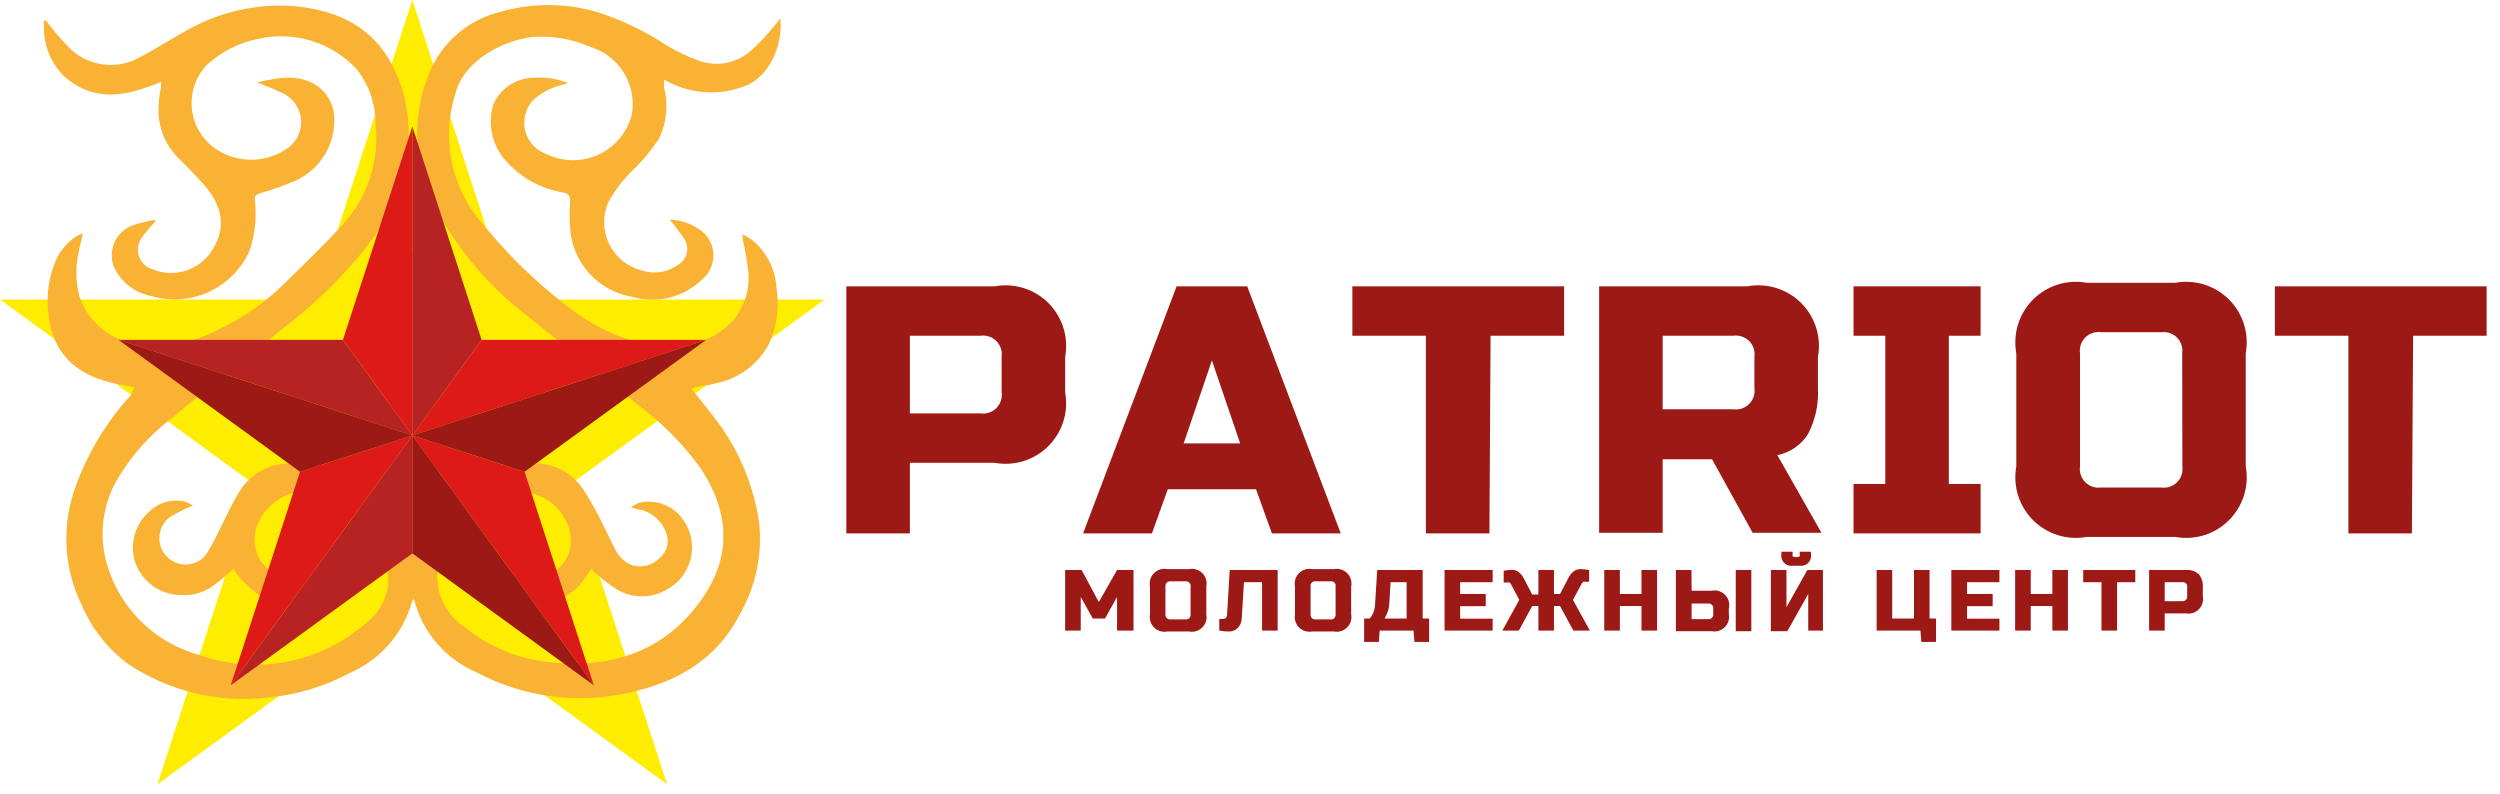 <svg width="170" height="54" viewBox="0 0 170 54" fill="none" xmlns="http://www.w3.org/2000/svg">
<path d="M57.55 19.47H67.63C68.287 19.349 68.963 19.389 69.601 19.587C70.239 19.785 70.819 20.136 71.292 20.608C71.764 21.081 72.115 21.661 72.313 22.299C72.511 22.936 72.551 23.613 72.43 24.27V26.67C72.551 27.327 72.511 28.003 72.313 28.641C72.115 29.279 71.764 29.859 71.292 30.332C70.819 30.804 70.239 31.155 69.601 31.353C68.963 31.551 68.287 31.591 67.63 31.47H61.87V36.27H57.55V19.47ZM68.11 24.27C68.138 24.074 68.121 23.875 68.058 23.687C67.996 23.499 67.891 23.328 67.751 23.189C67.611 23.049 67.441 22.944 67.253 22.881C67.065 22.819 66.865 22.801 66.67 22.83H61.87V28.11H66.67C66.865 28.139 67.065 28.121 67.253 28.059C67.441 27.996 67.611 27.891 67.751 27.751C67.891 27.611 67.996 27.441 68.058 27.253C68.121 27.065 68.138 26.866 68.11 26.67V24.27Z" fill="#9D1915"/>
<path d="M78.33 36.27H73.65L80.01 19.47H84.81L91.17 36.27H86.49L85.41 33.27H79.41L78.33 36.27ZM80.49 30.15H84.33L82.41 24.51L80.49 30.15Z" fill="#9D1915"/>
<path d="M101.28 36.27H96.96V22.83H91.96V19.47H106.36V22.83H101.36L101.28 36.27Z" fill="#9D1915"/>
<path d="M108.74 19.47H118.82C119.477 19.349 120.154 19.389 120.792 19.587C121.43 19.785 122.01 20.136 122.482 20.608C122.954 21.081 123.305 21.661 123.503 22.299C123.701 22.936 123.742 23.613 123.62 24.27V26.39C123.678 27.463 123.45 28.533 122.96 29.49C122.729 29.864 122.423 30.187 122.062 30.438C121.701 30.689 121.292 30.863 120.86 30.95L123.86 36.23H119.18L116.42 31.23H113.06V36.23H108.74V19.47ZM119.3 24.27C119.329 24.074 119.311 23.875 119.249 23.687C119.187 23.499 119.081 23.328 118.942 23.189C118.802 23.049 118.631 22.944 118.443 22.881C118.256 22.819 118.056 22.801 117.86 22.83H113.06V27.83H117.86C118.056 27.858 118.256 27.841 118.443 27.779C118.631 27.716 118.802 27.611 118.942 27.471C119.081 27.331 119.187 27.161 119.249 26.973C119.311 26.785 119.329 26.586 119.3 26.39V24.27Z" fill="#9D1915"/>
<path d="M134.68 36.27H126.04V32.91H128.2V22.83H126.04V19.47H134.68V22.83H132.52V32.91H134.68V36.27Z" fill="#9D1915"/>
<path d="M152.71 31.71C152.831 32.367 152.791 33.043 152.593 33.681C152.395 34.319 152.044 34.899 151.572 35.372C151.1 35.844 150.519 36.195 149.882 36.393C149.244 36.591 148.567 36.631 147.91 36.51H141.91C141.253 36.631 140.577 36.591 139.939 36.393C139.301 36.195 138.721 35.844 138.248 35.372C137.776 34.899 137.425 34.319 137.227 33.681C137.029 33.043 136.989 32.367 137.11 31.71V24.03C136.989 23.373 137.029 22.697 137.227 22.058C137.425 21.421 137.776 20.84 138.248 20.368C138.721 19.896 139.301 19.545 139.939 19.347C140.577 19.149 141.253 19.109 141.91 19.23H147.91C148.567 19.109 149.244 19.149 149.882 19.347C150.519 19.545 151.1 19.896 151.572 20.368C152.044 20.84 152.395 21.421 152.593 22.058C152.791 22.697 152.831 23.373 152.71 24.03V31.71ZM148.39 24.03C148.418 23.835 148.401 23.637 148.339 23.45C148.277 23.263 148.173 23.093 148.034 22.953C147.896 22.814 147.726 22.708 147.54 22.645C147.354 22.582 147.155 22.563 146.96 22.59H142.88C142.684 22.561 142.485 22.579 142.297 22.641C142.109 22.703 141.939 22.809 141.799 22.949C141.659 23.088 141.554 23.259 141.491 23.447C141.429 23.635 141.412 23.834 141.44 24.03V31.71C141.412 31.906 141.429 32.105 141.491 32.293C141.554 32.481 141.659 32.651 141.799 32.791C141.939 32.931 142.109 33.036 142.297 33.099C142.485 33.161 142.684 33.178 142.88 33.15H146.96C147.156 33.178 147.355 33.161 147.543 33.099C147.731 33.036 147.902 32.931 148.041 32.791C148.181 32.651 148.287 32.481 148.349 32.293C148.411 32.105 148.429 31.906 148.4 31.71L148.39 24.03Z" fill="#9D1915"/>
<path d="M164.01 36.27H159.69V22.83H154.69V19.47H169.09V22.83H164.09L164.01 36.27Z" fill="#9D1915"/>
<path d="M75.96 40.59L75.14 42.06H74.31L73.49 40.59V42.88H72.43V38.76H73.55L74.72 40.94L75.96 38.76H77.08V42.88H75.96V40.59Z" fill="#9D1915"/>
<path d="M82.03 41.77C82.061 41.931 82.052 42.098 82.004 42.255C81.955 42.412 81.869 42.554 81.752 42.67C81.636 42.785 81.492 42.871 81.335 42.918C81.177 42.965 81.011 42.972 80.85 42.94H79.38C79.219 42.972 79.052 42.965 78.895 42.918C78.738 42.871 78.594 42.785 78.478 42.67C78.361 42.554 78.275 42.412 78.226 42.255C78.178 42.098 78.169 41.931 78.2 41.77V39.88C78.167 39.718 78.174 39.55 78.222 39.392C78.27 39.234 78.356 39.09 78.473 38.973C78.59 38.856 78.734 38.77 78.892 38.722C79.05 38.674 79.218 38.667 79.38 38.7H80.85C81.012 38.667 81.18 38.674 81.338 38.722C81.496 38.77 81.64 38.856 81.757 38.973C81.874 39.09 81.96 39.234 82.008 39.392C82.055 39.55 82.063 39.718 82.03 39.88V41.77ZM80.96 39.88C80.967 39.832 80.962 39.784 80.947 39.739C80.932 39.693 80.906 39.652 80.872 39.618C80.838 39.584 80.797 39.558 80.751 39.543C80.706 39.528 80.657 39.523 80.61 39.53H79.61C79.37 39.53 79.25 39.64 79.25 39.88V41.77C79.245 41.818 79.251 41.867 79.267 41.912C79.284 41.957 79.311 41.998 79.345 42.032C79.38 42.066 79.422 42.091 79.468 42.106C79.513 42.122 79.562 42.126 79.61 42.12H80.61C80.657 42.127 80.706 42.122 80.751 42.107C80.797 42.092 80.838 42.066 80.872 42.032C80.906 41.998 80.932 41.957 80.947 41.911C80.962 41.866 80.967 41.818 80.96 41.77V39.88Z" fill="#9D1915"/>
<path d="M84.17 42.7C84.092 42.779 83.998 42.841 83.895 42.882C83.792 42.924 83.681 42.943 83.57 42.94C83.349 42.941 83.128 42.921 82.91 42.88V42.09H83.17C83.206 42.09 83.241 42.083 83.273 42.069C83.306 42.056 83.336 42.036 83.361 42.011C83.386 41.986 83.406 41.956 83.42 41.923C83.433 41.891 83.44 41.855 83.44 41.82L83.62 38.76H86.88V42.88H85.82V39.59H84.59L84.44 42.03C84.437 42.279 84.341 42.518 84.17 42.7Z" fill="#9D1915"/>
<path d="M91.88 41.77C91.91 41.93 91.901 42.096 91.853 42.252C91.806 42.408 91.72 42.55 91.605 42.665C91.489 42.78 91.347 42.866 91.192 42.914C91.035 42.962 90.87 42.971 90.71 42.94H89.23C89.07 42.971 88.904 42.962 88.748 42.914C88.592 42.866 88.45 42.78 88.335 42.665C88.22 42.55 88.134 42.408 88.086 42.252C88.038 42.096 88.029 41.93 88.06 41.77V39.88C88.027 39.719 88.035 39.553 88.082 39.395C88.129 39.238 88.214 39.094 88.33 38.978C88.446 38.861 88.588 38.775 88.745 38.726C88.902 38.678 89.069 38.669 89.23 38.7H90.71C90.871 38.669 91.038 38.678 91.195 38.726C91.352 38.775 91.494 38.861 91.61 38.978C91.725 39.094 91.811 39.238 91.858 39.395C91.905 39.553 91.912 39.719 91.88 39.88V41.77ZM90.82 39.88C90.829 39.832 90.826 39.783 90.811 39.736C90.797 39.69 90.772 39.647 90.737 39.613C90.703 39.578 90.66 39.553 90.614 39.538C90.567 39.524 90.518 39.521 90.47 39.53H89.47C89.422 39.521 89.373 39.524 89.326 39.538C89.279 39.553 89.237 39.578 89.203 39.613C89.168 39.647 89.143 39.69 89.128 39.736C89.114 39.783 89.111 39.832 89.12 39.88V41.77C89.113 41.818 89.118 41.866 89.133 41.911C89.148 41.957 89.174 41.998 89.208 42.032C89.242 42.066 89.283 42.092 89.328 42.107C89.374 42.122 89.422 42.127 89.47 42.12H90.47C90.517 42.127 90.566 42.122 90.611 42.107C90.657 42.092 90.698 42.066 90.732 42.032C90.766 41.998 90.792 41.957 90.807 41.911C90.822 41.866 90.826 41.818 90.82 41.77V39.88Z" fill="#9D1915"/>
<path d="M93.65 38.76H96.74V42.06H97.18V43.65H96.18L96.12 42.88H93.82L93.76 43.65H92.76V42.06H93.14C93.254 41.932 93.343 41.782 93.4 41.62C93.454 41.479 93.487 41.331 93.5 41.18L93.65 38.76ZM95.65 42.06V39.59H94.56L94.47 41.06C94.457 41.309 94.396 41.554 94.29 41.78C94.251 41.877 94.204 41.971 94.15 42.06H95.65Z" fill="#9D1915"/>
<path d="M101.5 42.88H98.23V38.76H101.5V39.59H99.29V40.39H101.03V41.22H99.29V42.07H101.5V42.88Z" fill="#9D1915"/>
<path d="M107.53 38.7C107.708 38.708 107.885 38.728 108.06 38.76V39.56H107.83C107.778 39.545 107.723 39.545 107.67 39.56C107.628 39.595 107.591 39.635 107.56 39.68L106.96 40.79L108.11 42.88H106.99L106.08 41.21H105.67V42.88H104.61V41.21H104.19L103.28 42.88H102.16L103.31 40.79L102.75 39.73C102.723 39.685 102.689 39.645 102.65 39.61C102.598 39.596 102.543 39.596 102.49 39.61H102.25V38.81C102.425 38.779 102.602 38.758 102.78 38.75C102.961 38.739 103.14 38.796 103.28 38.91C103.416 39.02 103.528 39.156 103.61 39.31L104.19 40.43H104.61V38.76H105.67V40.39H106.08L106.67 39.27C106.746 39.114 106.855 38.978 106.99 38.87C107.064 38.807 107.15 38.76 107.243 38.73C107.336 38.701 107.433 38.691 107.53 38.7Z" fill="#9D1915"/>
<path d="M112.68 42.88H111.62V41.21H110.15V42.88H109.09V38.76H110.15V40.39H111.62V38.76H112.68V42.88Z" fill="#9D1915"/>
<path d="M115.03 40.17H116.38C116.546 40.134 116.718 40.142 116.881 40.191C117.043 40.24 117.19 40.331 117.309 40.453C117.427 40.575 117.512 40.725 117.556 40.889C117.6 41.053 117.601 41.225 117.56 41.39V41.75C117.591 41.911 117.582 42.078 117.534 42.235C117.485 42.392 117.399 42.534 117.282 42.65C117.166 42.766 117.022 42.851 116.865 42.898C116.708 42.945 116.541 42.953 116.38 42.92H113.96V38.76H115.02L115.03 40.17ZM116.5 41.39C116.507 41.343 116.502 41.294 116.487 41.249C116.472 41.203 116.446 41.162 116.412 41.128C116.378 41.094 116.337 41.068 116.291 41.053C116.246 41.038 116.197 41.033 116.15 41.04H115.03V42.1H116.15C116.197 42.107 116.246 42.102 116.291 42.087C116.337 42.072 116.378 42.046 116.412 42.012C116.446 41.978 116.472 41.937 116.487 41.891C116.502 41.846 116.507 41.797 116.5 41.75V41.39ZM119.09 42.92H118.03V38.76H119.09V42.92Z" fill="#9D1915"/>
<path d="M122.96 42.88V40.39L121.54 42.92H120.42V38.76H121.48V41.29L122.9 38.76H123.96V42.88H122.96ZM121.9 38.47C121.795 38.485 121.689 38.476 121.588 38.442C121.488 38.409 121.397 38.352 121.322 38.278C121.247 38.203 121.191 38.112 121.158 38.012C121.124 37.911 121.115 37.805 121.13 37.7V37.52H121.9V37.67C121.88 37.718 121.88 37.772 121.9 37.82C121.919 37.84 121.943 37.855 121.969 37.866C121.994 37.876 122.022 37.881 122.05 37.88H122.23C122.258 37.881 122.285 37.876 122.311 37.866C122.337 37.855 122.36 37.84 122.38 37.82C122.395 37.771 122.395 37.719 122.38 37.67V37.52H123.15V37.7C123.165 37.805 123.155 37.911 123.122 38.012C123.089 38.112 123.032 38.203 122.958 38.278C122.883 38.352 122.792 38.409 122.692 38.442C122.591 38.476 122.485 38.485 122.38 38.47H121.9Z" fill="#9D1915"/>
<path d="M127.61 42.88V38.76H128.67V42.06H130.15V38.76H131.21V42.06H131.65V43.65H130.65L130.59 42.88H127.61Z" fill="#9D1915"/>
<path d="M135.96 42.88H132.69V38.76H135.96V39.59H133.76V40.39H135.5V41.22H133.76V42.07H135.96V42.88Z" fill="#9D1915"/>
<path d="M140.62 42.88H139.56V41.21H138.09V42.88H137.03V38.76H138.09V40.39H139.56V38.76H140.62V42.88Z" fill="#9D1915"/>
<path d="M143.96 42.88H142.9V39.59H141.66V38.76H145.2V39.59H143.96V42.88Z" fill="#9D1915"/>
<path d="M146.14 38.76H148.62C148.78 38.744 148.941 38.761 149.094 38.809C149.247 38.857 149.388 38.936 149.51 39.04C149.614 39.164 149.692 39.308 149.74 39.462C149.788 39.617 149.805 39.779 149.79 39.94V40.53C149.823 40.691 149.815 40.858 149.768 41.015C149.721 41.172 149.636 41.316 149.52 41.432C149.404 41.549 149.262 41.635 149.105 41.684C148.948 41.732 148.781 41.741 148.62 41.71H147.2V42.88H146.14V38.76ZM148.73 39.94C148.739 39.892 148.736 39.843 148.722 39.796C148.707 39.75 148.682 39.707 148.647 39.673C148.613 39.638 148.571 39.613 148.524 39.598C148.477 39.584 148.428 39.581 148.38 39.59H147.2V40.88H148.38C148.428 40.887 148.476 40.882 148.522 40.867C148.567 40.852 148.608 40.826 148.642 40.792C148.676 40.758 148.702 40.717 148.717 40.672C148.732 40.626 148.737 40.578 148.73 40.53V39.94Z" fill="#9D1915"/>
<path d="M56.07 20.37H34.65L28.04 0L21.42 20.37H0L17.33 32.96L10.71 53.33L28.04 40.74L45.36 53.33L38.74 32.96L56.07 20.37Z" fill="#FFED00"/>
<path d="M9.14 26.33C8.53 26.21 8.02 26.14 7.52 26.01C4.96 25.39 3.53 23.79 3.3 21.39C3.113 20.059 3.321 18.703 3.9 17.49C4.197 16.926 4.63 16.445 5.16 16.09C5.316 16.002 5.476 15.922 5.64 15.85C5.52 16.4 5.4 16.85 5.32 17.3C5.125 18.254 5.156 19.24 5.41 20.18C5.705 21.04 6.237 21.8 6.945 22.371C7.652 22.943 8.507 23.303 9.41 23.41C11.347 23.645 13.309 23.267 15.02 22.33C16.535 21.599 17.926 20.634 19.14 19.47C20.56 18.09 21.98 16.71 23.32 15.27C24.156 14.345 24.786 13.254 25.168 12.068C25.551 10.882 25.678 9.629 25.54 8.39C25.537 7.069 25.097 5.786 24.29 4.74C23.452 3.824 22.384 3.148 21.198 2.781C20.012 2.413 18.75 2.368 17.54 2.65C16.238 2.905 15.033 3.518 14.06 4.42C13.687 4.815 13.403 5.285 13.228 5.8C13.054 6.314 12.992 6.86 13.048 7.401C13.104 7.941 13.276 8.463 13.553 8.93C13.829 9.398 14.204 9.8 14.65 10.11C15.39 10.617 16.27 10.88 17.166 10.862C18.063 10.844 18.931 10.546 19.65 10.01C19.949 9.774 20.181 9.464 20.322 9.11C20.464 8.756 20.509 8.371 20.454 7.994C20.4 7.617 20.247 7.261 20.011 6.962C19.775 6.663 19.464 6.431 19.11 6.29C18.63 6.04 18.11 5.86 17.48 5.6C17.96 5.5 18.35 5.41 18.74 5.35C20.47 5.09 21.79 5.59 22.44 6.86C22.679 7.332 22.78 7.863 22.73 8.39C22.692 9.22 22.426 10.024 21.96 10.712C21.494 11.4 20.847 11.946 20.09 12.29C19.299 12.629 18.488 12.916 17.66 13.15C17.37 13.24 17.31 13.36 17.33 13.6C17.472 14.77 17.345 15.956 16.96 17.07C16.409 18.296 15.433 19.281 14.213 19.845C12.994 20.409 11.611 20.514 10.32 20.14C9.762 20.037 9.236 19.802 8.787 19.454C8.338 19.106 7.979 18.655 7.74 18.14C7.629 17.849 7.582 17.537 7.602 17.226C7.622 16.915 7.708 16.612 7.855 16.337C8.002 16.062 8.206 15.822 8.454 15.633C8.701 15.444 8.986 15.31 9.29 15.24C9.68 15.11 10.1 15.04 10.5 14.94L10.56 15.06L10.39 15.25C10.094 15.562 9.823 15.896 9.58 16.25C9.469 16.432 9.4 16.637 9.381 16.849C9.361 17.062 9.391 17.276 9.467 17.475C9.543 17.674 9.665 17.853 9.821 17.998C9.978 18.143 10.166 18.249 10.37 18.31C11.057 18.596 11.82 18.641 12.536 18.438C13.251 18.235 13.877 17.795 14.31 17.19C15.41 15.63 15.23 14.05 13.79 12.47C13.26 11.89 12.72 11.32 12.16 10.78C11.665 10.296 11.285 9.707 11.049 9.056C10.814 8.405 10.729 7.709 10.8 7.02C10.8 6.64 10.9 6.27 10.95 5.89C10.95 5.8 10.95 5.7 10.95 5.56C8.63 6.56 6.36 7 4.33 5.16C3.846 4.668 3.476 4.075 3.248 3.423C3.02 2.771 2.938 2.077 3.01 1.39H3.14C3.21 1.49 3.28 1.6 3.36 1.7C3.808 2.28 4.293 2.831 4.81 3.35C5.437 3.931 6.234 4.296 7.083 4.391C7.932 4.487 8.79 4.308 9.53 3.88C10.53 3.36 11.48 2.75 12.47 2.2C14.618 0.919 17.092 0.29 19.59 0.39C22.52 0.57 24.96 1.57 26.4 3.95C27.511 5.808 27.971 7.982 27.71 10.13C27.349 12.776 26.239 15.264 24.51 17.3C22.928 19.193 21.136 20.9 19.17 22.39C16.6 24.45 14.02 26.49 11.48 28.59C10.137 29.646 8.992 30.933 8.1 32.39C7.545 33.275 7.185 34.267 7.044 35.302C6.902 36.336 6.983 37.389 7.28 38.39C7.714 39.867 8.519 41.207 9.618 42.284C10.718 43.361 12.075 44.137 13.56 44.54C15.466 45.218 17.519 45.377 19.507 44.999C21.495 44.621 23.346 43.721 24.87 42.39C25.442 41.965 25.883 41.389 26.143 40.726C26.403 40.063 26.471 39.34 26.34 38.64C26.241 37.679 25.933 36.751 25.44 35.92C24.982 35.197 24.36 34.592 23.626 34.153C22.891 33.713 22.064 33.452 21.21 33.39C18.89 33.17 16.83 35.39 17.41 37.39C17.483 37.731 17.635 38.049 17.854 38.32C18.073 38.591 18.352 38.807 18.67 38.95C18.819 39.04 18.986 39.097 19.159 39.117C19.331 39.137 19.507 39.12 19.672 39.067C19.838 39.014 19.991 38.926 20.12 38.81C20.249 38.693 20.351 38.55 20.42 38.39C20.64 37.833 20.821 37.262 20.96 36.68C20.96 36.57 20.96 36.45 21.04 36.33H21.16C21.28 36.709 21.367 37.097 21.42 37.49C21.495 38.108 21.495 38.732 21.42 39.35C21.13 40.96 18.94 41.35 17.73 40.55C17.247 40.211 16.802 39.822 16.4 39.39C16.204 39.167 16.03 38.926 15.88 38.67C15.47 39.04 15.11 39.39 14.71 39.67C14.364 39.962 13.962 40.182 13.53 40.318C13.097 40.454 12.642 40.502 12.19 40.46C11.493 40.434 10.823 40.187 10.275 39.756C9.727 39.325 9.33 38.731 9.14 38.06C8.989 37.477 9.002 36.864 9.178 36.288C9.355 35.713 9.688 35.197 10.14 34.8C10.467 34.475 10.874 34.242 11.321 34.126C11.767 34.01 12.236 34.015 12.68 34.14C12.832 34.204 12.976 34.285 13.11 34.38C12.59 34.594 12.085 34.844 11.6 35.13C11.393 35.275 11.219 35.461 11.089 35.678C10.96 35.895 10.877 36.136 10.848 36.387C10.818 36.638 10.842 36.892 10.918 37.133C10.993 37.374 11.119 37.596 11.287 37.785C11.454 37.974 11.66 38.125 11.89 38.229C12.12 38.333 12.37 38.387 12.622 38.387C12.875 38.388 13.125 38.335 13.355 38.232C13.586 38.129 13.792 37.978 13.96 37.79C14.55 36.9 14.96 35.91 15.45 34.97C15.739 34.346 16.073 33.745 16.45 33.17C16.838 32.641 17.348 32.214 17.936 31.924C18.525 31.635 19.175 31.493 19.83 31.51C21.466 31.408 23.095 31.806 24.5 32.65C25.128 33.118 25.717 33.636 26.26 34.2C26.338 34.272 26.412 34.349 26.48 34.43C26.514 34.319 26.534 34.205 26.54 34.09C26.402 32.503 25.957 30.958 25.23 29.54C24.671 28.706 23.866 28.066 22.928 27.708C21.989 27.35 20.963 27.291 19.99 27.54C19.47 27.68 18.99 27.86 18.42 28.03C18.41 27.977 18.41 27.923 18.42 27.87C18.813 27.109 19.423 26.48 20.172 26.064C20.921 25.648 21.776 25.462 22.63 25.53C23.873 25.666 25.039 26.195 25.96 27.04C26.142 27.232 26.34 27.409 26.55 27.57C26.246 25.802 26.205 23.999 26.43 22.22C26.724 20.446 27.266 18.723 28.04 17.1C29.56 20.49 30.31 23.96 29.38 27.65C29.98 27.18 30.48 26.75 31.03 26.38C31.756 25.888 32.596 25.591 33.47 25.52C34.181 25.456 34.895 25.574 35.547 25.865C36.198 26.155 36.764 26.608 37.19 27.18C37.356 27.395 37.51 27.618 37.65 27.85C37.676 27.922 37.696 27.995 37.71 28.07L37.01 27.81C36.267 27.498 35.464 27.356 34.659 27.396C33.854 27.436 33.069 27.656 32.36 28.04C31.478 28.547 30.804 29.352 30.46 30.31C29.884 31.665 29.546 33.11 29.46 34.58C29.73 34.28 29.91 34.05 30.11 33.83C31.298 32.531 32.935 31.734 34.69 31.6C35.13 31.6 35.56 31.52 36 31.51C36.703 31.451 37.409 31.579 38.047 31.881C38.684 32.183 39.231 32.649 39.63 33.23C40.123 33.988 40.567 34.776 40.96 35.59C41.31 36.26 41.61 36.96 41.96 37.59C42.183 37.937 42.498 38.214 42.87 38.39C43.212 38.521 43.584 38.547 43.94 38.465C44.297 38.383 44.62 38.197 44.87 37.93C45.122 37.717 45.296 37.428 45.367 37.106C45.437 36.784 45.4 36.448 45.26 36.15C45.108 35.752 44.852 35.402 44.52 35.135C44.188 34.868 43.791 34.694 43.37 34.63C43.26 34.63 43.16 34.56 42.91 34.49C43.088 34.371 43.275 34.267 43.47 34.18C44.008 34.06 44.569 34.097 45.087 34.287C45.605 34.477 46.057 34.811 46.39 35.25C46.683 35.633 46.888 36.076 46.989 36.547C47.089 37.018 47.084 37.506 46.973 37.975C46.862 38.444 46.648 38.883 46.346 39.259C46.045 39.635 45.664 39.939 45.23 40.15C44.714 40.429 44.133 40.567 43.547 40.549C42.96 40.532 42.389 40.359 41.89 40.05C41.495 39.789 41.117 39.502 40.76 39.19C40.58 39.05 40.42 38.88 40.21 38.68L39.86 39.18C39.428 39.91 38.757 40.468 37.96 40.76C36.27 41.31 34.76 40.49 34.67 38.88C34.698 38.063 34.795 37.25 34.96 36.45C34.96 36.45 35.03 36.37 35.12 36.26C35.19 36.61 35.22 36.89 35.29 37.17C35.387 37.55 35.508 37.924 35.65 38.29C36.14 39.55 37.49 39.21 38.12 38.52C38.437 38.188 38.659 37.777 38.761 37.33C38.863 36.883 38.842 36.416 38.7 35.98C38.536 35.398 38.223 34.87 37.791 34.447C37.36 34.024 36.825 33.722 36.24 33.57C35.242 33.289 34.175 33.382 33.24 33.83C30.75 34.83 29.95 36.77 29.74 39.03C29.708 39.736 29.86 40.437 30.181 41.067C30.502 41.696 30.98 42.231 31.57 42.62C33.307 44.043 35.441 44.895 37.68 45.06C42.18 45.48 45.68 43.88 47.92 40.44C49.8 37.59 49.51 34.64 47.63 31.83C46.463 30.214 45.057 28.784 43.46 27.59C40.99 25.59 38.46 23.59 36 21.59C33.341 19.593 31.153 17.036 29.59 14.1C28.863 12.712 28.448 11.182 28.374 9.618C28.3 8.053 28.568 6.49 29.16 5.04C29.574 3.992 30.234 3.059 31.086 2.321C31.937 1.583 32.954 1.061 34.05 0.8C36.239 0.174 38.563 0.195 40.74 0.86C42.347 1.389 43.877 2.129 45.29 3.06C46.017 3.503 46.787 3.868 47.59 4.15C48.174 4.349 48.801 4.391 49.406 4.272C50.012 4.152 50.575 3.876 51.04 3.47C51.619 2.951 52.154 2.386 52.64 1.78C52.78 1.63 52.89 1.45 53.05 1.24C53.26 2.61 52.59 5 50.78 5.8C49.877 6.175 48.9 6.335 47.924 6.267C46.949 6.199 46.003 5.906 45.16 5.41C45.16 5.65 45.16 5.81 45.16 5.96C45.459 7.129 45.332 8.367 44.8 9.45C44.339 10.147 43.809 10.797 43.22 11.39C42.483 12.07 41.858 12.864 41.37 13.74C41.172 14.19 41.074 14.678 41.083 15.17C41.093 15.662 41.209 16.146 41.424 16.588C41.639 17.031 41.947 17.421 42.328 17.732C42.709 18.043 43.154 18.268 43.63 18.39C44.044 18.528 44.485 18.565 44.916 18.499C45.347 18.433 45.757 18.265 46.11 18.01C46.256 17.926 46.383 17.813 46.484 17.678C46.585 17.544 46.658 17.39 46.698 17.227C46.738 17.063 46.745 16.893 46.718 16.727C46.691 16.561 46.63 16.402 46.54 16.26C46.232 15.802 45.898 15.361 45.54 14.94C46.212 14.953 46.867 15.154 47.43 15.52C47.722 15.682 47.972 15.912 48.158 16.19C48.344 16.468 48.461 16.786 48.501 17.118C48.539 17.45 48.499 17.786 48.383 18.1C48.266 18.413 48.077 18.694 47.83 18.92C47.209 19.552 46.427 20.002 45.57 20.224C44.712 20.446 43.81 20.431 42.96 20.18C41.843 19.988 40.823 19.426 40.063 18.584C39.303 17.743 38.848 16.671 38.77 15.54C38.72 14.928 38.72 14.312 38.77 13.7C38.77 13.31 38.69 13.17 38.26 13.08C36.83 12.844 35.518 12.14 34.53 11.08C34.028 10.573 33.671 9.942 33.495 9.251C33.319 8.56 33.331 7.835 33.53 7.15C33.754 6.605 34.133 6.138 34.62 5.808C35.108 5.477 35.681 5.297 36.27 5.29C37.077 5.228 37.888 5.351 38.64 5.65L38.24 5.77C37.492 5.937 36.803 6.3 36.24 6.82C35.988 7.096 35.808 7.431 35.717 7.795C35.626 8.158 35.626 8.538 35.718 8.901C35.811 9.264 35.992 9.598 36.245 9.874C36.498 10.149 36.816 10.358 37.17 10.48C37.719 10.747 38.321 10.888 38.932 10.894C39.542 10.899 40.147 10.769 40.701 10.513C41.255 10.256 41.745 9.88 42.136 9.411C42.526 8.942 42.808 8.391 42.96 7.8C43.137 6.825 42.95 5.819 42.437 4.972C41.923 4.124 41.117 3.494 40.17 3.2C38.947 2.663 37.613 2.426 36.28 2.51C34.43 2.69 31.57 3.98 30.96 6.39C30.471 7.933 30.399 9.579 30.75 11.159C31.101 12.739 31.864 14.199 32.96 15.39C34.817 17.659 36.962 19.676 39.34 21.39C40.726 22.367 42.299 23.048 43.96 23.39C46.21 23.78 48.3 23.47 49.86 21.78C50.264 21.298 50.562 20.736 50.735 20.132C50.907 19.527 50.95 18.892 50.86 18.27C50.778 17.597 50.658 16.929 50.5 16.27C50.5 16.2 50.5 16.12 50.5 15.93C50.718 16.043 50.929 16.17 51.13 16.31C51.614 16.703 52.013 17.192 52.3 17.746C52.587 18.3 52.758 18.907 52.8 19.53C53.005 20.831 52.832 22.164 52.3 23.37C51.941 24.049 51.437 24.641 50.823 25.105C50.21 25.568 49.502 25.89 48.75 26.05C48.29 26.18 47.81 26.23 47.34 26.32C47.24 26.32 47.14 26.39 47.01 26.43C47.59 27.16 48.16 27.83 48.68 28.53C50.234 30.578 51.246 32.986 51.62 35.53C51.855 37.731 51.378 39.95 50.26 41.86C48.63 45 45.74 46.58 42.09 47.24C38.769 47.834 35.345 47.292 32.37 45.7C31.342 45.259 30.428 44.588 29.7 43.739C28.972 42.889 28.449 41.884 28.17 40.8C28.176 40.767 28.176 40.733 28.17 40.7H28.11C28.076 40.765 28.046 40.831 28.02 40.9C27.723 41.971 27.191 42.962 26.463 43.8C25.735 44.639 24.828 45.306 23.81 45.75C22.051 46.694 20.119 47.269 18.13 47.44C14.819 47.81 11.482 46.999 8.71 45.15C7.323 44.121 6.236 42.74 5.56 41.15C4.938 39.882 4.584 38.499 4.52 37.089C4.457 35.678 4.685 34.269 5.19 32.95C6.026 30.694 7.293 28.622 8.92 26.85L9.14 26.33Z" fill="#F9B233"/>
<path d="M23.32 23.11H8.06L28.04 29.61L23.32 23.11Z" fill="#B72322"/>
<path d="M28.04 29.61L40.38 46.6L35.67 32.08L28.04 29.61Z" fill="#DE1A19"/>
<path d="M15.69 46.6L28.04 37.63V29.61L15.69 46.6Z" fill="#B72322"/>
<path d="M48.02 23.11H32.75L28.04 29.61L48.02 23.11Z" fill="#DE1A19"/>
<path d="M28.04 37.63L40.38 46.6L28.04 29.61V37.63Z" fill="#9D1915"/>
<path d="M28.04 29.61L20.4 32.08L15.69 46.6L28.04 29.61Z" fill="#DE1A19"/>
<path d="M23.32 23.11L28.04 29.61V8.6L23.32 23.11Z" fill="#DE1A19"/>
<path d="M28.04 8.6V29.61L32.75 23.11L28.04 8.6Z" fill="#B72322"/>
<path d="M28.04 29.61L8.06 23.11L20.4 32.08L28.04 29.61Z" fill="#9D1915"/>
<path d="M28.04 29.61L35.67 32.08L48.02 23.11L28.04 29.61Z" fill="#9D1915"/>
</svg>
